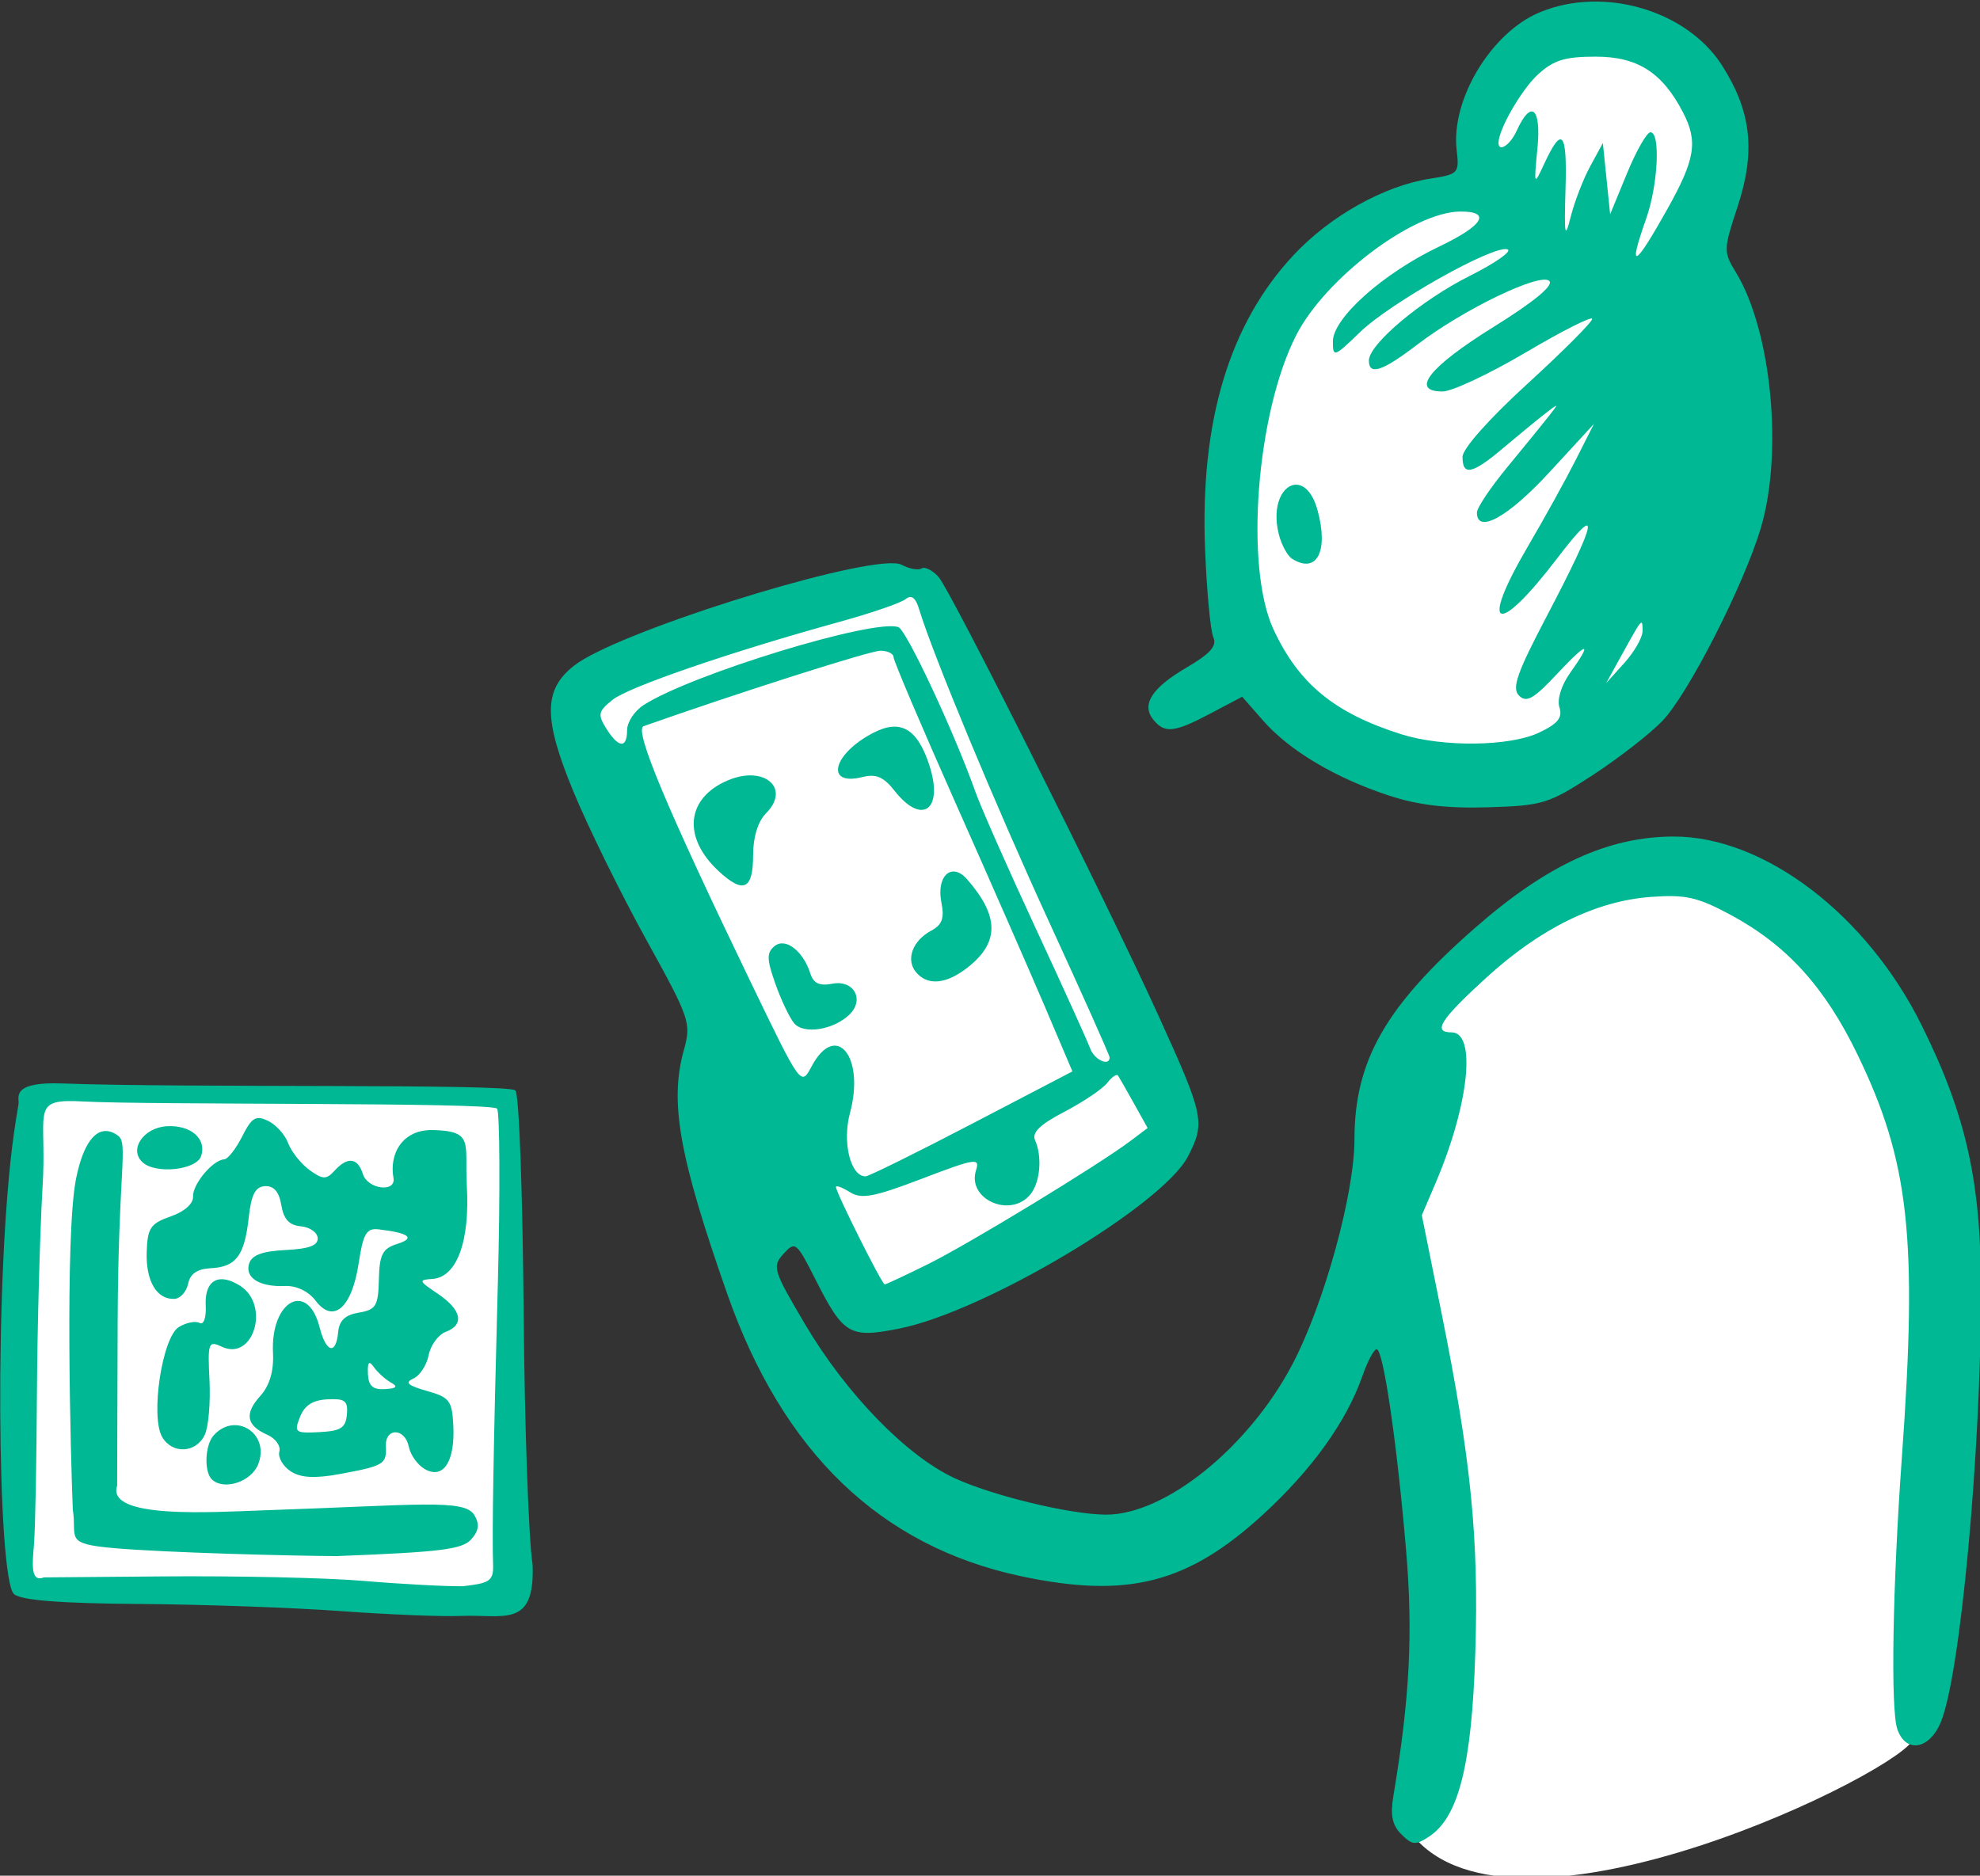 <?xml version="1.0" ?><svg height="198.313mm" viewBox="0 0 209.314 198.313" width="209.314mm" xmlns="http://www.w3.org/2000/svg">
    <rect x="0" y="0" width="209.314" height="198.313" fill="#333333" stroke="none"/>
    <path d="m 394.217,718.838 c -20.62,0.02 -20.947,28.486 -20.947,28.486 0,0 -13.573,2.124 -21.836,8.32 -8.263,6.197 -18.689,14.785 -23.312,49.104 0,0 0.228,24.609 5.934,32.871 5.705,8.262 34.462,34.615 66.988,7.732 32.526,-26.882 4.982,-73.713 4.982,-73.713 0,0 28.985,-40.309 -1.672,-50.902 -3.832,-1.324 -7.191,-1.901 -10.137,-1.898 z M 270.006,819.844 c 0,0 -36.883,12.011 -44.621,14.902 -7.738,2.892 -19.641,9.795 -19.641,9.795 l 56.068,111.365 c 0,0 26.165,-12.835 33.674,-15.904 7.509,-3.069 24.586,-17.854 24.586,-17.854 z m 140.051,55.807 c -7.216,0.21 -14.937,2.503 -23.006,6.754 -24.591,12.954 -33.837,37.535 -26.066,74.863 7.771,37.328 3.803,78.906 -0.066,95.578 18.952,24.079 91.906,-12.128 92.955,-17.705 1.049,-5.577 1.181,-4.337 4.854,-36.266 3.672,-31.928 1.736,-70.26 -12.002,-97.23 -8.586,-16.857 -20.143,-25.219 -33.607,-25.957 -1.01,-0.055 -2.03,-0.067 -3.061,-0.037 z m -301.633,40.252 c -2.605,0 -4.701,2.096 -4.701,4.701 v 82.055 c 0,2.605 2.096,4.701 4.701,4.701 h 81.082 c 2.605,0 4.701,-2.096 4.701,-4.701 v -82.055 c 0,-2.605 -2.096,-4.701 -4.701,-4.701 z" fill="#FFFFFF" transform="translate(85.123,32.979) matrix(0.571,0,0,0.571,-141.994,-440.265)"/>
    <path d="m 393.984,713.592 c -3.214,0.108 -6.395,0.751 -9.348,1.984 -8.979,3.752 -16.445,16.153 -15.354,25.502 0.5,4.283 0.322,4.477 -4.865,5.279 -8.555,1.323 -18.535,6.899 -25.311,14.143 -11.93,12.755 -17.359,30.835 -16.398,54.607 0.311,7.7 0.996,14.973 1.521,16.162 0.716,1.619 -0.531,3.032 -4.965,5.631 -6.493,3.805 -8.429,6.894 -6.092,9.711 2.093,2.522 3.859,2.313 10.586,-1.244 l 5.811,-3.072 3.914,4.457 c 4.864,5.54 13.352,10.588 23.279,13.846 5.401,1.772 10.711,2.401 18.334,2.17 10.114,-0.307 11.228,-0.65 19.369,-5.955 4.751,-3.096 10.542,-7.596 12.869,-10 4.79,-4.948 15.116,-25.181 18.268,-35.795 4.147,-13.963 1.962,-36.457 -4.588,-47.242 -2.363,-3.891 -2.354,-4.225 0.291,-12.26 3.348,-10.173 2.543,-17.549 -2.844,-26.043 -4.9,-7.726 -14.835,-12.206 -24.479,-11.881 z m 1.049,10.184 c 7.718,0 12.304,2.918 16.127,10.266 2.833,5.445 2.316,8.684 -2.859,17.939 -6.158,11.012 -7.383,11.571 -3.934,1.795 2.205,-6.249 2.687,-16 0.793,-16 -0.663,0 -2.612,3.416 -4.332,7.592 l -3.129,7.592 -0.674,-6.592 -0.674,-6.592 -2.338,4.289 c -1.286,2.36 -2.909,6.56 -3.607,9.334 -1.088,4.321 -1.228,3.578 -0.969,-5.176 0.314,-10.607 -0.64,-11.726 -3.938,-4.621 -1.922,4.142 -1.932,4.121 -1.254,-2.92 0.722,-7.493 -1.196,-9.059 -3.863,-3.154 -1.177,2.606 -3.35,4.037 -3.35,2.205 0,-2.479 4.224,-9.815 7.27,-12.625 2.913,-2.688 4.99,-3.332 10.73,-3.332 z m -25.078,28.68 c 5.852,-0.026 4.279,2.579 -3.92,6.492 -10.399,4.963 -19.668,13.24 -19.668,17.561 0,2.999 0.228,2.92 5,-1.699 5.661,-5.48 24.787,-16.225 27.328,-15.354 0.92,0.316 -2.229,2.528 -6.996,4.916 -8.954,4.486 -18.666,12.641 -18.666,15.674 0,2.823 2.46,2.011 8.979,-2.967 8.541,-6.521 22.8,-13.392 24.424,-11.768 0.832,0.832 -2.854,3.87 -10.373,8.545 -11.879,7.387 -15.452,11.92 -9.393,11.92 1.741,0 8.686,-3.262 15.432,-7.248 6.746,-3.986 12.266,-6.771 12.266,-6.188 0,0.583 -5.4,5.997 -12,12.029 -7.113,6.501 -12,12.006 -12,13.52 0,3.6 1.818,3.19 7.619,-1.713 2.776,-2.346 6.246,-5.195 7.713,-6.332 2.558,-1.984 2.582,-1.96 0.566,0.598 -1.156,1.467 -4.607,5.706 -7.668,9.42 -3.061,3.714 -5.564,7.463 -5.564,8.332 0,4.043 5.78,0.839 13.381,-7.418 l 8.285,-9 -3.371,6.666 c -1.854,3.667 -5.83,10.857 -8.834,15.979 -9.15,15.601 -5.812,16.934 5.451,2.178 8.1,-10.612 7.477,-7.249 -2.006,10.824 -5.513,10.508 -6.486,13.304 -5.109,14.668 1.374,1.361 2.709,0.606 6.951,-3.93 5.765,-6.163 6.775,-6.269 2.496,-0.26 -1.625,2.282 -2.432,4.898 -1.965,6.371 0.604,1.904 -0.294,3.015 -3.777,4.668 -5.427,2.575 -17.852,2.722 -25.502,0.303 -12.39,-3.918 -19.009,-9.358 -23.684,-19.467 -5.335,-11.539 -3.129,-40.004 4.215,-54.4 5.408,-10.601 21.692,-22.881 30.391,-22.92 z m -30.334,50.574 c -2.435,-0.074 -4.646,3.676 -3.27,9.162 0.491,1.956 1.595,4.003 2.453,4.549 4.572,2.908 6.82,-1.379 4.717,-8.998 -0.897,-3.248 -2.439,-4.669 -3.9,-4.713 z m -74.459,14.555 c -9.147,-0.44 -51.519,12.848 -59.301,18.969 -5.666,4.457 -5.69,9.772 -0.102,23.299 2.71,6.558 8.744,18.837 13.41,27.287 8.221,14.887 8.438,15.527 7.016,20.666 -2.648,9.567 -0.852,19.636 8.031,44.992 10.313,29.436 28.418,46.835 54.488,52.359 19.659,4.166 30.809,1.322 44.691,-11.398 9.075,-8.316 15.477,-17.228 18.424,-25.65 0.962,-2.75 2.155,-5 2.652,-5 1.224,0 3.735,17.127 5.438,37.078 1.321,15.483 0.701,27.572 -2.348,45.691 -0.592,3.519 -0.203,5.367 1.488,7.059 2.013,2.013 2.638,2.062 5.137,0.41 5.473,-3.62 7.899,-13.269 8.549,-34.012 0.665,-21.234 -0.776,-35.738 -6.26,-62.963 l -3.641,-18.07 2.533,-5.93 c 6.202,-14.524 7.629,-27.93 2.973,-27.93 -3.567,0 -2.091,-2.338 6.357,-10.062 10.068,-9.206 20.365,-14.268 30.543,-15.018 6.387,-0.47 8.631,0.028 14.656,3.262 10.499,5.634 17.531,13.373 23.639,26.01 9.546,19.752 11.1,33.898 8.176,74.475 -1.723,23.906 -2.106,46.626 -0.85,50.334 1.546,4.562 5.964,3.832 8.082,-1.334 3.581,-8.734 7.413,-49.94 7.418,-79.785 0.004,-20.237 -2.74,-32.539 -10.969,-49.16 -10.159,-20.52 -29.146,-34.989 -45.898,-34.984 -12.12,0.004 -23.468,5.22 -36.816,16.922 -16.58,14.534 -22.309,24.593 -22.316,39.176 -0.005,10.086 -5.629,30.474 -11.477,41.602 -8.095,15.405 -23.562,27.889 -34.52,27.861 -6.583,-0.017 -21.074,-3.517 -28.094,-6.785 -8.879,-4.134 -20.013,-15.605 -27.6,-28.432 -5.937,-10.038 -6.146,-10.716 -4.01,-13.076 2.163,-2.391 2.396,-2.205 5.873,4.67 5.225,10.333 6.333,10.989 15.516,9.178 15.8,-3.116 48.89,-22.862 53.52,-31.936 3.204,-6.28 2.957,-7.435 -5.6,-26.25 -9.596,-21.099 -38.334,-78.432 -40.586,-80.969 -1.124,-1.266 -2.55,-1.987 -3.17,-1.604 -0.62,0.383 -2.28,0.08 -3.688,-0.674 -0.294,-0.158 -0.757,-0.248 -1.367,-0.277 z m 2.844,6.26 c 0.7,-0.11 1.254,0.602 1.738,2.193 2.592,8.516 14.179,36.396 24.123,58.041 6.141,13.367 11.166,24.617 11.166,25 0,1.745 -2.839,0.451 -3.59,-1.637 -0.461,-1.283 -5.017,-11.334 -10.125,-22.334 -5.108,-11 -10.118,-22.341 -11.133,-25.203 -3.899,-10.996 -12.756,-29.946 -14.252,-30.494 -4.475,-1.639 -38.553,8.798 -47.234,14.467 -1.65,1.077 -3,3.146 -3,4.596 0,3.461 -1.582,3.344 -3.848,-0.283 -1.625,-2.603 -1.504,-3.175 1.121,-5.301 2.939,-2.38 21.897,-8.897 42.061,-14.459 5.867,-1.618 11.366,-3.51 12.221,-4.203 0.269,-0.218 0.519,-0.346 0.752,-0.383 z m 135.484,4.742 c 0.205,0.008 0.209,0.6 0.209,1.559 0,1.181 -1.515,3.831 -3.367,5.889 l -3.369,3.742 2.943,-5.334 c 2.348,-4.256 3.243,-5.869 3.584,-5.855 z m -140.906,5.189 c 1.347,0 2.449,0.535 2.449,1.191 0,0.656 5.163,12.806 11.473,27 6.31,14.194 13.761,31.184 16.557,37.756 l 5.084,11.949 -18.633,9.719 c -10.248,5.345 -19.099,9.717 -19.666,9.717 -2.79,0 -4.345,-6.318 -2.887,-11.732 2.825,-10.491 -2.625,-17.073 -7.121,-8.6 -1.945,3.666 -1.947,3.663 -11.273,-15.668 C 223.001,862.844 216.95,848.385 218.75,847.75 c 17.591,-6.206 41.959,-13.975 43.834,-13.975 z m 2.121,14.082 c -1.032,0.095 -2.167,0.473 -3.424,1.123 -7.538,3.898 -9.017,9.946 -2.002,8.186 2.519,-0.632 3.914,-0.033 5.953,2.559 5.121,6.51 9.137,3.471 6.395,-4.84 -1.668,-5.053 -3.827,-7.311 -6.922,-7.027 z m -25.68,9.016 c -1.324,-0.085 -2.882,0.165 -4.553,0.857 -7.827,3.242 -8.617,10.561 -1.82,16.859 4.613,4.275 6.381,3.435 6.381,-3.027 0,-3.306 0.897,-6.191 2.393,-7.693 3.445,-3.461 1.571,-6.74 -2.4,-6.996 z m 37.541,17.828 c -1.975,-0.414 -3.415,1.999 -2.668,5.734 0.574,2.871 0.124,4.096 -1.9,5.18 -3.448,1.846 -4.741,5.353 -2.824,7.662 2.147,2.587 5.605,2.273 9.602,-0.871 5.868,-4.616 5.833,-9.473 -0.115,-16.293 -0.716,-0.821 -1.435,-1.274 -2.094,-1.412 z m -31.885,13.279 c -0.613,-0.069 -1.197,0.087 -1.699,0.504 -1.466,1.216 -1.439,2.402 0.158,6.93 1.06,3.005 2.626,6.305 3.479,7.332 1.766,2.128 7.329,1.248 10.264,-1.623 2.827,-2.765 0.777,-6.446 -3.17,-5.691 -2.376,0.454 -3.504,-0.056 -4.07,-1.84 -1.01,-3.182 -3.121,-5.404 -4.961,-5.611 z m 61.615,24.363 c 0.132,-0.023 0.234,0.008 0.295,0.1 0.243,0.366 1.575,2.699 2.961,5.186 l 2.52,4.52 -3.125,2.357 c -5.91,4.458 -29.854,19.039 -37.471,22.818 -4.195,2.081 -7.832,3.783 -8.082,3.783 -0.511,0 -9.027,-17.015 -9.027,-18.035 0,-0.359 1.162,0.072 2.582,0.959 2.144,1.339 4.418,0.912 13.377,-2.508 9.883,-3.773 10.723,-3.902 9.973,-1.537 -1.697,5.345 6.347,8.937 10.043,4.484 1.827,-2.202 2.255,-6.987 0.895,-10.029 -0.646,-1.444 0.869,-2.921 5.451,-5.312 3.49,-1.822 7.048,-4.222 7.904,-5.332 0.643,-0.833 1.309,-1.384 1.705,-1.453 z m -195.166,1.559 c -8.91,-0.334 -8.14,2.222 -8.076,3.496 0.019,0.378 -0.306,1.722 -0.869,5.705 -3.695,26.123 -3.08,82.556 -0.002,85.34 1.28,1.157 8.555,1.735 23.084,1.834 11.668,0.08 28.449,0.672 37.293,1.317 8.843,0.644 18.852,1.052 22.24,0.904 8.087,-0.332 13.852,2.389 13.406,-9.479 -0.737,-4.661 -1.482,-25.63 -1.654,-46.598 -0.179,-21.746 -0.838,-40.598 -1.535,-41.229 -1.44,-1.301 -61.256,-0.442 -83.887,-1.291 z m 2.164,3.264 c 0.535,0.011 1.121,0.037 1.76,0.072 12.083,0.673 75.221,0.108 76.568,1.326 0.512,0.463 0.583,15.917 0.158,31.898 -0.832,31.291 -1.095,46.95 -0.887,52.76 0.09,2.978 -1.066,3.228 -5.535,3.768 -3.118,0.057 -11.401,-0.383 -18.406,-0.979 -7.005,-0.595 -23.704,-0.947 -37.107,-0.836 l -22.123,0.184 c -2.569,1.012 -2.095,-2.701 -1.832,-6.088 0.263,-3.38 0.473,-16.066 0.549,-28.186 0.075,-12.119 0.537,-29.114 1.025,-37.766 0.9,-13.517 -2.199,-16.325 5.83,-16.154 z m 34.461,3.158 c -1.243,-0.157 -1.992,0.756 -3.322,3.393 -1.155,2.29 -2.651,4.2 -3.326,4.234 -2.119,0.121 -5.88,4.626 -5.766,6.904 0.066,1.312 -1.59,2.775 -4.154,3.672 -3.728,1.304 -4.285,2.134 -4.428,6.6 -0.172,5.383 1.874,8.825 5.148,8.66 1.078,-0.054 2.212,-1.313 2.521,-2.797 0.391,-1.876 1.684,-2.754 4.24,-2.883 4.65,-0.234 6.218,-2.351 6.988,-9.43 0.458,-4.208 1.223,-5.668 3.018,-5.758 1.633,-0.082 2.599,1.047 3.01,3.52 0.433,2.607 1.462,3.719 3.623,3.916 1.66,0.151 3.061,1.132 3.113,2.18 0.069,1.372 -1.592,1.989 -5.938,2.207 -4.304,0.216 -6.239,0.927 -6.746,2.477 -0.865,2.643 1.908,4.395 6.625,4.186 2.123,-0.094 4.362,0.983 5.688,2.738 3.258,4.312 6.699,1.316 7.949,-6.922 0.839,-5.533 1.443,-6.566 3.689,-6.305 5.653,0.658 6.887,1.615 3.473,2.691 -2.743,0.865 -3.307,1.95 -3.414,6.58 -0.113,4.907 -0.538,5.614 -3.695,6.141 -2.534,0.422 -3.648,1.47 -3.844,3.613 -0.391,4.293 -2.242,3.828 -3.428,-0.861 -2.212,-8.751 -9.122,-4.97 -8.635,4.725 0.168,3.348 -0.632,6.053 -2.354,7.957 -2.988,3.304 -2.588,5.473 1.326,7.203 1.503,0.664 2.494,2.065 2.203,3.111 -0.291,1.046 0.644,2.678 2.078,3.627 1.865,1.234 4.488,1.375 9.219,0.5 8.035,-1.486 8.586,-1.819 8.422,-5.092 -0.177,-3.529 3.541,-3.475 4.25,0.062 0.313,1.561 1.686,3.445 3.051,4.186 3.39,1.839 5.519,-1.506 5.186,-8.146 -0.231,-4.594 -0.693,-5.196 -4.914,-6.387 -3.518,-0.992 -4.128,-1.55 -2.49,-2.275 1.194,-0.528 2.471,-2.482 2.84,-4.342 0.369,-1.859 1.79,-3.799 3.16,-4.311 3.526,-1.317 2.941,-4.102 -1.488,-7.072 -3.526,-2.365 -3.596,-2.561 -0.969,-2.732 4.381,-0.286 7.005,-6.665 6.354,-17.459 -0.394,-7.676 1.387,-9.939 -6.281,-10.107 -5.614,-0.124 -8.106,4.37 -7.291,8.863 0.504,2.78 -4.768,2.112 -5.662,-0.717 -0.969,-3.067 -2.848,-3.272 -5.287,-0.574 -1.469,1.625 -2.174,1.599 -4.605,-0.176 -1.579,-1.152 -3.352,-3.39 -3.943,-4.973 -0.591,-1.582 -2.278,-3.443 -3.746,-4.137 -0.564,-0.266 -1.033,-0.438 -1.447,-0.49 z m -17.191,1.49 c -4.385,0.22 -7.178,4.328 -4.557,6.699 2.469,2.232 9.99,1.415 10.838,-1.178 1.038,-3.172 -1.887,-5.742 -6.281,-5.521 z m -11.518,0.893 c -2.323,0.111 -4.239,3.19 -5.369,8.854 -2.109,10.566 -0.973,52.212 -0.596,61.254 0.847,5.268 -1.866,6.328 7.885,7.15 9.75,0.822 31.963,1.405 40.986,1.449 19.259,-0.748 23.203,-1.237 24.873,-3.084 1.425,-1.575 1.594,-2.847 0.596,-4.506 -1.827,-3.037 -10.136,-1.865 -39.098,-0.879 -9.335,0.318 -29.134,1.678 -27.035,-4.562 l 0.092,-29.771 c 0.089,-28.638 2.008,-33.592 0.111,-35.012 -0.851,-0.637 -1.671,-0.93 -2.445,-0.893 z m 21.693,27.443 c -2.044,-0.055 -3.211,1.667 -3.049,4.902 0.112,2.226 -0.385,3.611 -1.146,3.191 -0.74,-0.407 -2.459,-0.071 -3.82,0.748 -3.11,1.871 -5.333,16.67 -3.068,20.434 1.904,3.165 6.263,2.906 7.855,-0.467 0.687,-1.455 1.079,-6.001 0.873,-10.104 -0.35,-6.956 -0.197,-7.376 2.266,-6.213 5.889,2.781 9.035,-7.737 3.377,-11.291 -1.249,-0.784 -2.358,-1.176 -3.287,-1.201 z m 27.311,15.527 c 0.181,0.017 0.437,0.274 0.781,0.762 0.685,0.97 2.091,2.242 3.125,2.826 1.385,0.783 1.091,1.108 -1.115,1.234 -2.231,0.127 -3.028,-0.594 -3.125,-2.826 -0.06,-1.38 0.032,-2.024 0.334,-1.996 z m -6.723,6.682 c 2.286,0.011 2.702,0.633 2.5,2.842 -0.227,2.479 -1.12,3.05 -5.088,3.26 -4.509,0.236 -4.735,0.059 -3.598,-2.812 0.854,-2.156 2.363,-3.123 5.088,-3.26 0.406,-0.02 0.771,-0.031 1.098,-0.029 z m -18.006,4.816 c -1.393,-0.073 -2.893,0.479 -4.158,1.879 -1.636,1.809 -1.818,6.829 -0.299,8.203 2.268,2.051 7.257,0.393 8.537,-2.838 1.541,-3.889 -1.015,-7.082 -4.08,-7.244 z" fill="#00B894" transform="translate(85.123,32.979) matrix(0.571,0,0,0.571,-141.994,-440.265)"/>
</svg>